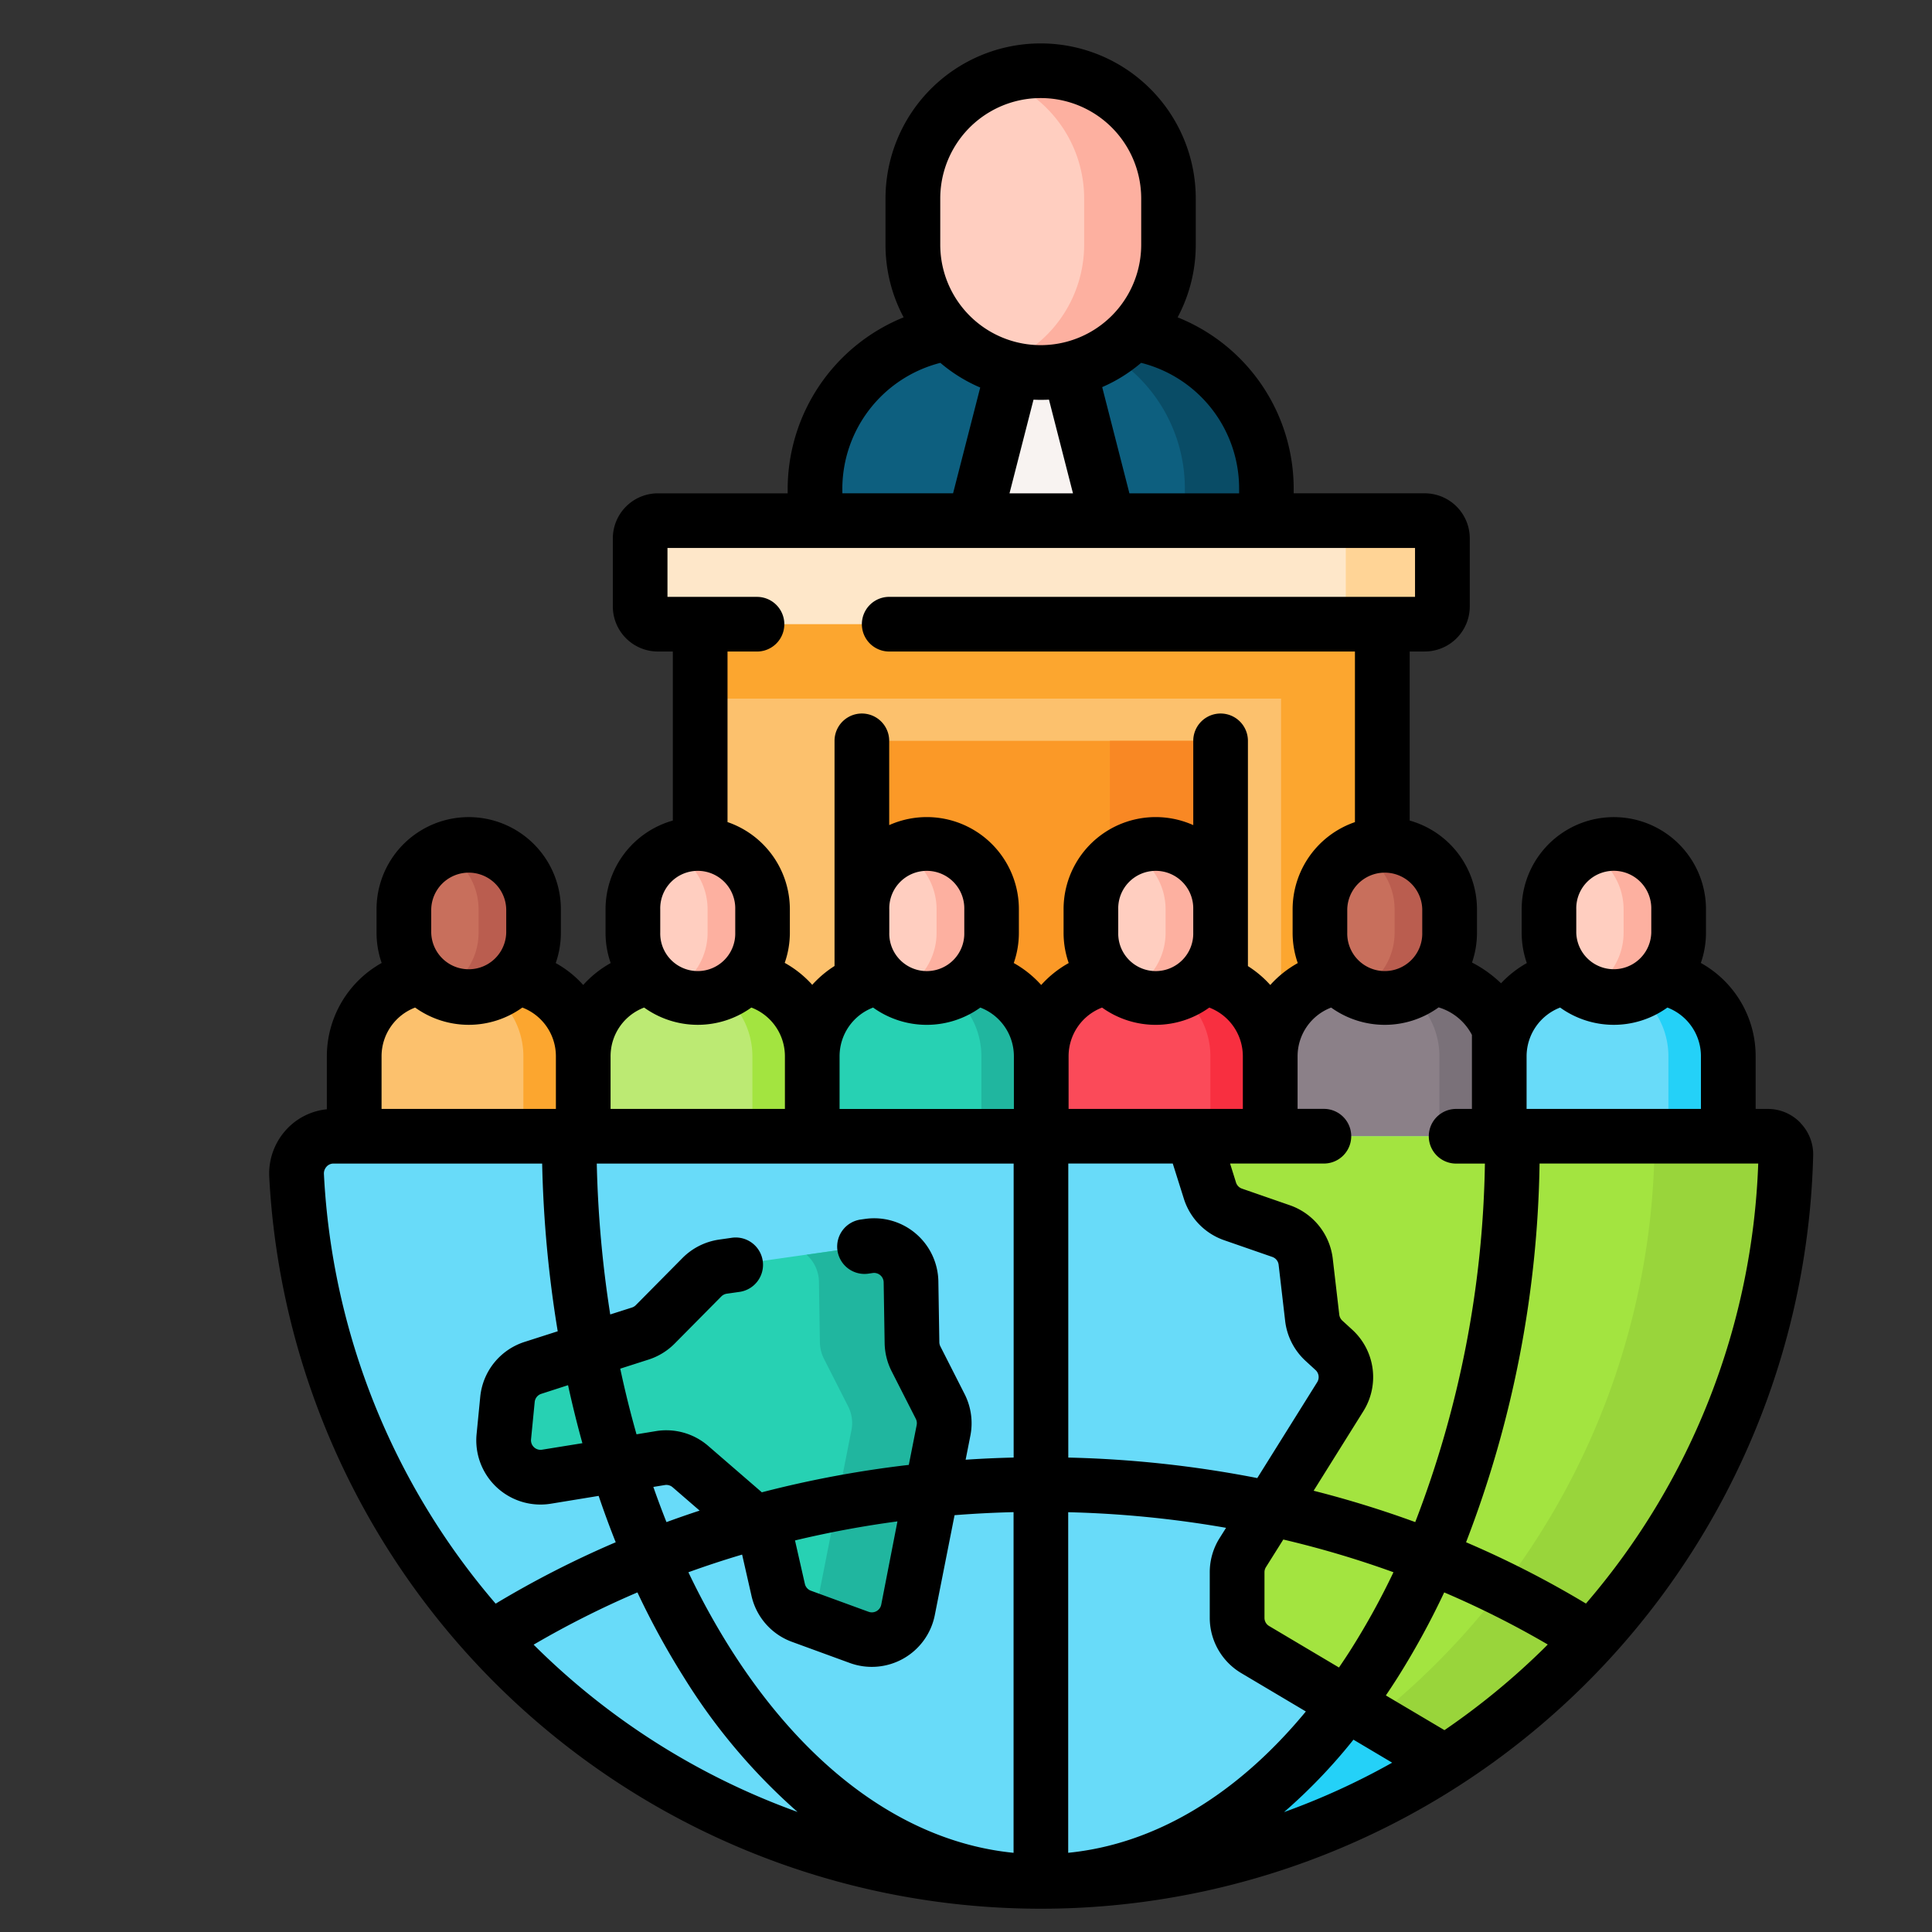 <svg xmlns="http://www.w3.org/2000/svg" width="89" height="89" viewBox="0 0 89 89">
  <rect x="0" y="0" width="89" height="89" fill="#333333" stroke="none"/>
  <g id="Grupo_1028860" data-name="Grupo 1028860" transform="translate(-1110 -852)">
    <rect id="Rectángulo_361584" data-name="Rectángulo 361584" width="89" height="89" transform="translate(1110 852)" fill="none"/>
    <g id="_048-organization" data-name="048-organization" transform="translate(1115 854)">
      <g id="Grupo_1028820" data-name="Grupo 1028820">
        <g id="Grupo_1028816" data-name="Grupo 1028816">
          <g id="Grupo_1028795" data-name="Grupo 1028795" transform="translate(32.544 1.259)">
            <path id="Trazado_775637" data-name="Trazado 775637" d="M214.7,97.9H193.9V86.326a7.222,7.222,0,0,1,7.222-7.222h6.354a7.222,7.222,0,0,1,7.222,7.222Z" transform="translate(-193.901 -67.086)" fill="#0d5f7f"/>
            <g id="Grupo_1028793" data-name="Grupo 1028793" transform="translate(7.456 12.018)">
              <g id="Grupo_1028792" data-name="Grupo 1028792">
                <path id="Trazado_775638" data-name="Trazado 775638" d="M244.02,87.963l-2.271,2a.7.7,0,0,1-.919,0l-2.271-2a.7.7,0,0,1-.215-.7l2.091-8.163h1.707l2.091,8.163A.7.7,0,0,1,244.02,87.963Z" transform="translate(-238.323 -79.104)" fill="#f8f3f1"/>
              </g>
            </g>
            <path id="Trazado_775639" data-name="Trazado 775639" d="M263.369,86.326V97.9H259.61V86.326a7.223,7.223,0,0,0-7.221-7.221h3.759A7.223,7.223,0,0,1,263.369,86.326Z" transform="translate(-242.572 -67.087)" fill="#094c66"/>
            <g id="Grupo_1028794" data-name="Grupo 1028794" transform="translate(4.511)">
              <path id="Trazado_775640" data-name="Trazado 775640" d="M226.666,21.4a5.887,5.887,0,0,1-5.887-5.887V13.387a5.887,5.887,0,1,1,11.775,0v2.125A5.887,5.887,0,0,1,226.666,21.4Z" transform="translate(-220.779 -7.5)" fill="#ffcec0"/>
              <path id="Trazado_775641" data-name="Trazado 775641" d="M252.1,13.391v2.126a5.888,5.888,0,0,1-7.833,5.556,5.889,5.889,0,0,0,3.942-5.556V13.391a5.887,5.887,0,0,0-3.942-5.556,5.887,5.887,0,0,1,7.833,5.556Z" transform="translate(-240.321 -7.504)" fill="#fdb0a0"/>
            </g>
          </g>
          <g id="Grupo_1028797" data-name="Grupo 1028797" transform="translate(24.49 21.982)">
            <path id="Trazado_775642" data-name="Trazado 775642" d="M162.4,153.708h31.418v19.744H162.4Z" transform="translate(-159.635 -149.892)" fill="#fcc16d"/>
            <path id="Trazado_775643" data-name="Trazado 775643" d="M162.4,153.708h31.418v4.385H162.4Z" transform="translate(-159.635 -149.892)" fill="#fca62f"/>
            <path id="Trazado_775644" data-name="Trazado 775644" d="M321.811,153.708h4.664v19.744h-4.664Z" transform="translate(-292.288 -149.892)" fill="#fca62f"/>
            <path id="Trazado_775645" data-name="Trazado 775645" d="M145.911,131.793v3.138a.816.816,0,0,0,.816.816h35.323a.816.816,0,0,0,.816-.816v-3.138a.816.816,0,0,0-.816-.816H146.727a.816.816,0,0,0-.816.816Z" transform="translate(-145.911 -130.976)" fill="#fee7c9"/>
            <path id="Trazado_775646" data-name="Trazado 775646" d="M340,131.789v3.139a.816.816,0,0,1-.816.816h-4.445a.816.816,0,0,0,.816-.816v-3.139a.816.816,0,0,0-.816-.816h4.445a.816.816,0,0,1,.816.816Z" transform="translate(-303.05 -130.973)" fill="#ffd496"/>
            <g id="Grupo_1028796" data-name="Grupo 1028796" transform="translate(10.216 10.145)">
              <path id="Trazado_775647" data-name="Trazado 775647" d="M206.776,191.421H223.3v13.415H206.776Z" transform="translate(-206.776 -191.421)" fill="#fb9927"/>
              <path id="Trazado_775648" data-name="Trazado 775648" d="M274.834,191.42h5.1v13.415h-5.1Z" transform="translate(-263.411 -191.42)" fill="#f98824"/>
            </g>
          </g>
          <g id="Grupo_1028815" data-name="Grupo 1028815">
            <g id="Grupo_1028810" data-name="Grupo 1028810" transform="translate(11.319 36.9)">
              <g id="Grupo_1028799" data-name="Grupo 1028799">
                <path id="Trazado_775649" data-name="Trazado 775649" d="M77.99,264.077H67.44v-4.238a3.663,3.663,0,0,1,3.663-3.663h3.223a3.663,3.663,0,0,1,3.663,3.663Z" transform="translate(-67.44 -250.079)" fill="#fcc16d"/>
                <path id="Trazado_775650" data-name="Trazado 775650" d="M98.459,259.839v4.238H95.7v-4.238a3.664,3.664,0,0,0-3.663-3.663H94.8A3.664,3.664,0,0,1,98.459,259.839Z" transform="translate(-87.909 -250.079)" fill="#fca62f"/>
                <g id="Grupo_1028798" data-name="Grupo 1028798" transform="translate(2.288)">
                  <path id="Trazado_775651" data-name="Trazado 775651" d="M84.061,226.906a2.986,2.986,0,0,1-2.986-2.986v-1.078a2.986,2.986,0,0,1,5.973,0v1.078A2.987,2.987,0,0,1,84.061,226.906Z" transform="translate(-81.075 -219.855)" fill="#c86f5c"/>
                  <path id="Trazado_775652" data-name="Trazado 775652" d="M95.571,222.839v1.078a2.988,2.988,0,0,1-4.254,2.705,2.984,2.984,0,0,0,1.72-2.705v-1.078a2.985,2.985,0,0,0-1.72-2.7,2.988,2.988,0,0,1,4.254,2.7Z" transform="translate(-89.598 -219.852)" fill="#ba5d4f"/>
                </g>
              </g>
              <g id="Grupo_1028801" data-name="Grupo 1028801" transform="translate(10.55)">
                <path id="Trazado_775653" data-name="Trazado 775653" d="M140.844,264.077H130.295v-4.238a3.663,3.663,0,0,1,3.663-3.663h3.223a3.663,3.663,0,0,1,3.663,3.663v4.238Z" transform="translate(-130.295 -250.079)" fill="#bcea73"/>
                <path id="Trazado_775654" data-name="Trazado 775654" d="M161.313,259.839v4.238h-2.758v-4.238a3.664,3.664,0,0,0-3.663-3.663h2.758A3.664,3.664,0,0,1,161.313,259.839Z" transform="translate(-150.764 -250.079)" fill="#a3e440"/>
                <g id="Grupo_1028800" data-name="Grupo 1028800" transform="translate(2.288)">
                  <path id="Trazado_775655" data-name="Trazado 775655" d="M146.915,226.906a2.986,2.986,0,0,1-2.986-2.986v-1.078a2.986,2.986,0,0,1,5.973,0v1.078A2.986,2.986,0,0,1,146.915,226.906Z" transform="translate(-143.929 -219.855)" fill="#ffcec0"/>
                  <path id="Trazado_775656" data-name="Trazado 775656" d="M158.426,222.839v1.078a2.988,2.988,0,0,1-4.254,2.705,2.984,2.984,0,0,0,1.72-2.705v-1.078a2.985,2.985,0,0,0-1.72-2.7,2.988,2.988,0,0,1,4.254,2.7Z" transform="translate(-152.453 -219.852)" fill="#fdb0a0"/>
                </g>
              </g>
              <g id="Grupo_1028803" data-name="Grupo 1028803" transform="translate(21.099)">
                <path id="Trazado_775657" data-name="Trazado 775657" d="M203.7,264.077H193.149v-4.238a3.663,3.663,0,0,1,3.663-3.663h3.223a3.663,3.663,0,0,1,3.663,3.663v4.238Z" transform="translate(-193.149 -250.079)" fill="#27d1b3"/>
                <path id="Trazado_775658" data-name="Trazado 775658" d="M224.167,259.839v4.238h-2.758v-4.238a3.664,3.664,0,0,0-3.663-3.663H220.5A3.664,3.664,0,0,1,224.167,259.839Z" transform="translate(-213.618 -250.079)" fill="#20b69f"/>
                <g id="Grupo_1028802" data-name="Grupo 1028802" transform="translate(2.288)">
                  <path id="Trazado_775659" data-name="Trazado 775659" d="M209.769,226.906a2.986,2.986,0,0,1-2.986-2.986v-1.078a2.986,2.986,0,1,1,5.973,0v1.078A2.986,2.986,0,0,1,209.769,226.906Z" transform="translate(-206.783 -219.855)" fill="#ffcec0"/>
                  <path id="Trazado_775660" data-name="Trazado 775660" d="M221.28,222.839v1.078a2.988,2.988,0,0,1-4.254,2.705,2.984,2.984,0,0,0,1.72-2.705v-1.078a2.985,2.985,0,0,0-1.72-2.7,2.988,2.988,0,0,1,4.254,2.7Z" transform="translate(-215.307 -219.852)" fill="#fdb0a0"/>
                </g>
              </g>
              <g id="Grupo_1028805" data-name="Grupo 1028805" transform="translate(31.648)">
                <path id="Trazado_775661" data-name="Trazado 775661" d="M266.552,264.077H256v-4.238a3.663,3.663,0,0,1,3.663-3.663h3.223a3.663,3.663,0,0,1,3.663,3.663v4.238Z" transform="translate(-256.003 -250.079)" fill="#fb4a59"/>
                <path id="Trazado_775662" data-name="Trazado 775662" d="M287.021,259.839v4.238h-2.758v-4.238a3.664,3.664,0,0,0-3.663-3.663h2.758A3.664,3.664,0,0,1,287.021,259.839Z" transform="translate(-276.472 -250.079)" fill="#f82f40"/>
                <g id="Grupo_1028804" data-name="Grupo 1028804" transform="translate(2.288)">
                  <path id="Trazado_775663" data-name="Trazado 775663" d="M272.623,226.906a2.986,2.986,0,0,1-2.986-2.986v-1.078a2.986,2.986,0,1,1,5.973,0v1.078A2.986,2.986,0,0,1,272.623,226.906Z" transform="translate(-269.637 -219.855)" fill="#ffcec0"/>
                  <path id="Trazado_775664" data-name="Trazado 775664" d="M284.134,222.839v1.078a2.988,2.988,0,0,1-4.254,2.705,2.984,2.984,0,0,0,1.72-2.705v-1.078a2.985,2.985,0,0,0-1.72-2.7,2.988,2.988,0,0,1,4.254,2.7Z" transform="translate(-278.161 -219.852)" fill="#fdb0a0"/>
                </g>
              </g>
              <g id="Grupo_1028807" data-name="Grupo 1028807" transform="translate(42.198)">
                <path id="Trazado_775665" data-name="Trazado 775665" d="M329.406,264.077H318.857v-4.238a3.663,3.663,0,0,1,3.663-3.663h3.223a3.663,3.663,0,0,1,3.663,3.663v4.238Z" transform="translate(-318.857 -250.079)" fill="#8b8088"/>
                <path id="Trazado_775666" data-name="Trazado 775666" d="M349.875,259.839v4.238h-2.758v-4.238a3.664,3.664,0,0,0-3.663-3.663h2.758A3.664,3.664,0,0,1,349.875,259.839Z" transform="translate(-339.326 -250.079)" fill="#7a7179"/>
                <g id="Grupo_1028806" data-name="Grupo 1028806" transform="translate(2.288)">
                  <path id="Trazado_775667" data-name="Trazado 775667" d="M335.477,226.906a2.986,2.986,0,0,1-2.986-2.986v-1.078a2.986,2.986,0,0,1,5.973,0v1.078A2.986,2.986,0,0,1,335.477,226.906Z" transform="translate(-332.491 -219.855)" fill="#c86f5c"/>
                  <path id="Trazado_775668" data-name="Trazado 775668" d="M346.988,222.839v1.078a2.988,2.988,0,0,1-4.254,2.705,2.985,2.985,0,0,0,1.72-2.705v-1.078a2.985,2.985,0,0,0-1.72-2.7,2.988,2.988,0,0,1,4.254,2.7Z" transform="translate(-341.015 -219.852)" fill="#ba5d4f"/>
                </g>
              </g>
              <g id="Grupo_1028809" data-name="Grupo 1028809" transform="translate(52.747)">
                <path id="Trazado_775669" data-name="Trazado 775669" d="M392.261,264.077H381.712v-4.238a3.663,3.663,0,0,1,3.663-3.663H388.6a3.663,3.663,0,0,1,3.663,3.663v4.238Z" transform="translate(-381.712 -250.079)" fill="#68dbf9"/>
                <path id="Trazado_775670" data-name="Trazado 775670" d="M412.73,259.839v4.238h-2.758v-4.238a3.664,3.664,0,0,0-3.663-3.663h2.758A3.664,3.664,0,0,1,412.73,259.839Z" transform="translate(-402.181 -250.079)" fill="#24d1f8"/>
                <g id="Grupo_1028808" data-name="Grupo 1028808" transform="translate(2.288)">
                  <path id="Trazado_775671" data-name="Trazado 775671" d="M398.331,226.906a2.986,2.986,0,0,1-2.986-2.986v-1.078a2.986,2.986,0,0,1,5.973,0v1.078A2.986,2.986,0,0,1,398.331,226.906Z" transform="translate(-395.345 -219.855)" fill="#ffcec0"/>
                  <path id="Trazado_775672" data-name="Trazado 775672" d="M409.842,222.839v1.078a2.988,2.988,0,0,1-4.254,2.705,2.984,2.984,0,0,0,1.72-2.705v-1.078a2.985,2.985,0,0,0-1.72-2.7,2.988,2.988,0,0,1,4.254,2.7Z" transform="translate(-403.869 -219.852)" fill="#fdb0a0"/>
                </g>
              </g>
            </g>
            <g id="Grupo_1028814" data-name="Grupo 1028814">
              <g id="Grupo_1028813" data-name="Grupo 1028813">
                <g id="Grupo_1028812" data-name="Grupo 1028812">
                  <g id="Grupo_1028811" data-name="Grupo 1028811">
                    <path id="Trazado_775673" data-name="Trazado 775673" fill="#9ce6fb"/>
                  </g>
                </g>
              </g>
            </g>
          </g>
        </g>
        <g id="Grupo_1028819" data-name="Grupo 1028819" transform="translate(8.662 50.342)">
          <path id="Trazado_775674" data-name="Trazado 775674" d="M119.378,299.945a.84.84,0,0,1,.84.861,34.333,34.333,0,0,1-68.607.947,1.711,1.711,0,0,1,1.7-1.807Z" transform="translate(-51.608 -299.945)" fill="#68dbf9"/>
          <path id="Trazado_775675" data-name="Trazado 775675" d="M275.188,300.807a34.332,34.332,0,0,1-34.321,33.471q-1.533,0-3.032-.133a34.334,34.334,0,0,0,31.291-33.338.84.84,0,0,0-.839-.861h6.061A.84.84,0,0,1,275.188,300.807Z" transform="translate(-206.578 -299.946)" fill="#24d1f8"/>
          <g id="Grupo_1028817" data-name="Grupo 1028817" transform="translate(41.279 0)">
            <path id="Trazado_775676" data-name="Trazado 775676" d="M324.881,300.809a34.3,34.3,0,0,1-15.692,27.982h0l-8.754-5.2a1.7,1.7,0,0,1-.832-1.462v-2.1a1.694,1.694,0,0,1,.258-.9l4.494-7.19a1.7,1.7,0,0,0-.294-2.153l-.461-.423a1.7,1.7,0,0,1-.539-1.057l-.3-2.581a1.7,1.7,0,0,0-1.131-1.411l-2.213-.769a1.694,1.694,0,0,1-1.06-1.087l-.805-2.514h26.49A.84.84,0,0,1,324.881,300.809Z" transform="translate(-297.55 -299.948)" fill="#a3e440"/>
            <path id="Trazado_775677" data-name="Trazado 775677" d="M366.121,300.807a34.3,34.3,0,0,1-15.692,27.982h0l-3.319-1.97a34.271,34.271,0,0,0,12.951-26.012.84.84,0,0,0-.839-.861h6.061A.84.84,0,0,1,366.121,300.807Z" transform="translate(-338.79 -299.946)" fill="#99d53b"/>
          </g>
          <g id="Grupo_1028818" data-name="Grupo 1028818" transform="translate(9.54 5.029)">
            <path id="Trazado_775678" data-name="Trazado 775678" d="M117.579,331.371l-2.15,2.172a1.7,1.7,0,0,1-.689.423l-4.945,1.585A1.7,1.7,0,0,0,108.622,337l-.168,1.717a1.7,1.7,0,0,0,1.966,1.843l5.244-.86a1.7,1.7,0,0,1,1.387.392l3,2.6a1.7,1.7,0,0,1,.545.909l.493,2.174a1.7,1.7,0,0,0,1.074,1.22l2.657.971a1.7,1.7,0,0,0,2.251-1.267l1.636-8.277a1.7,1.7,0,0,0-.151-1.1l-1.118-2.205a1.7,1.7,0,0,1-.183-.741l-.045-2.8a1.7,1.7,0,0,0-1.939-1.655l-6.724.96A1.7,1.7,0,0,0,117.579,331.371Z" transform="translate(-108.445 -329.906)" fill="#27d1b3"/>
            <path id="Trazado_775679" data-name="Trazado 775679" d="M197.877,338.426l-1.636,8.276a1.7,1.7,0,0,1-2.25,1.266l-2.163-.79A1.639,1.639,0,0,0,192,346.7l1.635-8.276a1.7,1.7,0,0,0-.151-1.1l-1.118-2.2a1.729,1.729,0,0,1-.183-.741l-.044-2.8a1.7,1.7,0,0,0-.571-1.244l2.874-.411a1.7,1.7,0,0,1,1.939,1.655l.046,2.8a1.679,1.679,0,0,0,.184.741l1.118,2.2a1.709,1.709,0,0,1,.151,1.1Z" transform="translate(-177.615 -329.908)" fill="#20b69f"/>
          </g>
        </g>
      </g>
      <path id="Trazado_775680" data-name="Trazado 775680" d="M114.638,49.717a2.083,2.083,0,0,0-1.5-.633h-.557V46.66a4.907,4.907,0,0,0-2.525-4.3,4.224,4.224,0,0,0,.237-1.4V39.887a4.245,4.245,0,0,0-8.49,0v1.078a4.227,4.227,0,0,0,.237,1.4,4.932,4.932,0,0,0-1.188.932,5.651,5.651,0,0,0-1.337-.957,4.225,4.225,0,0,0,.229-1.372V39.887a4.252,4.252,0,0,0-3.1-4.087V28.012h.693a2.077,2.077,0,0,0,2.075-2.075V22.8a2.077,2.077,0,0,0-2.075-2.075H91.3V20.5a8.5,8.5,0,0,0-5.346-7.881,7.1,7.1,0,0,0,.835-3.346V7.146a7.146,7.146,0,1,0-14.292,0V9.271a7.1,7.1,0,0,0,.835,3.348A8.547,8.547,0,0,0,67.99,20.5v.226H62.01A2.077,2.077,0,0,0,59.936,22.8v3.138a2.077,2.077,0,0,0,2.075,2.075H62.7V35.8a4.252,4.252,0,0,0-3.1,4.087v1.078a4.227,4.227,0,0,0,.237,1.4,4.891,4.891,0,0,0-1.266,1.009,4.885,4.885,0,0,0-1.266-1.009,4.224,4.224,0,0,0,.237-1.4V39.887a4.245,4.245,0,0,0-8.491,0v1.078a4.224,4.224,0,0,0,.236,1.395,4.927,4.927,0,0,0-2.525,4.3V49.1a2.928,2.928,0,0,0-1.839.906,3,3,0,0,0-.815,2.209,35.592,35.592,0,0,0,71.123-.981,2.08,2.08,0,0,0-.6-1.517Zm-4.577-.633h-8.032V46.66a2.413,2.413,0,0,1,1.546-2.246,4.231,4.231,0,0,0,4.94,0,2.4,2.4,0,0,1,1.546,2.245Zm-5.743-9.2a1.728,1.728,0,1,1,3.455,0v1.078a1.728,1.728,0,0,1-3.455,0Zm-4.806,9.2h-.729a1.259,1.259,0,1,0,0,2.518h1.326A47.9,47.9,0,0,1,96.9,68.117a47.9,47.9,0,0,0-4.681-1.444L94.515,63A2.958,2.958,0,0,0,94,59.256l-.459-.42a.447.447,0,0,1-.141-.276l-.3-2.578a2.972,2.972,0,0,0-1.969-2.458l-2.215-.769a.438.438,0,0,1-.273-.282L88.37,51.6h4.322a1.259,1.259,0,0,0,0-2.518H91.48V46.66a2.4,2.4,0,0,1,1.546-2.245,4.231,4.231,0,0,0,4.951-.009,2.557,2.557,0,0,1,1.534,1.268v3.41Zm-6.128,25.73-3.215-1.909a.434.434,0,0,1-.214-.378v-2.1a.439.439,0,0,1,.067-.234l.8-1.273a45.538,45.538,0,0,1,5.075,1.507,33.936,33.936,0,0,1-1.936,3.517c-.188.3-.379.584-.572.868Zm-33.1-13.767,1.3-.417a2.969,2.969,0,0,0,1.2-.736l2.15-2.172a.443.443,0,0,1,.251-.126l.559-.08a1.259,1.259,0,1,0-.356-2.492l-.559.08a2.975,2.975,0,0,0-1.684.847l-2.15,2.172a.442.442,0,0,1-.179.11l-1,.319a52.164,52.164,0,0,1-.62-6.95H78.4V65.144q-1.111.026-2.212.1l.219-1.109a2.972,2.972,0,0,0-.264-1.911l-1.118-2.2a.446.446,0,0,1-.048-.192l-.045-2.8a2.958,2.958,0,0,0-3.376-2.881l-.175.025a1.259,1.259,0,1,0,.356,2.492l.175-.025a.441.441,0,0,1,.5.429l.045,2.8a2.976,2.976,0,0,0,.319,1.29l1.118,2.2a.443.443,0,0,1,.039.285l-.363,1.835A49.9,49.9,0,0,0,66.8,66.745l-2.469-2.136a2.951,2.951,0,0,0-2.415-.682l-.889.146q-.421-1.481-.75-3.025Zm-1.748,3.435-1.858.3a.44.44,0,0,1-.51-.478l.168-1.717a.44.44,0,0,1,.3-.377l1.237-.4q.295,1.352.658,2.663Zm17.59-23.517a1.728,1.728,0,1,1-3.455,0V39.886a1.728,1.728,0,1,1,3.455,0Zm-4.2,3.45a4.231,4.231,0,0,0,4.939,0,2.4,2.4,0,0,1,1.546,2.246v2.424H70.381V46.66A2.4,2.4,0,0,1,71.927,44.414Zm14.747-3.45a1.728,1.728,0,1,1-3.455,0V39.886a1.728,1.728,0,1,1,3.455,0Zm-4.2,3.45a4.231,4.231,0,0,0,4.939,0,2.4,2.4,0,0,1,1.546,2.245v2.424H80.931V46.66A2.4,2.4,0,0,1,82.477,44.414Zm3.774,8.825A2.966,2.966,0,0,0,88.1,55.133l2.213.768a.437.437,0,0,1,.294.367l.3,2.581a2.966,2.966,0,0,0,.939,1.841l.461.423a.441.441,0,0,1,.077.558l-2.761,4.418a51.382,51.382,0,0,0-8.706-.944V51.6h4.813Zm-13.2,14.843L72.3,71.921a.441.441,0,0,1-.583.328l-2.657-.971a.439.439,0,0,1-.278-.316l-.454-2a47.36,47.36,0,0,1,4.731-.879ZM62.329,66.411a.442.442,0,0,1,.36.1l1.245,1.077q-.769.252-1.527.53-.318-.8-.605-1.621Zm3.562,3.2.432,1.9a2.947,2.947,0,0,0,1.869,2.124l2.657.971a2.958,2.958,0,0,0,3.918-2.2l.911-4.607q1.35-.107,2.718-.14V83.352c-4.89-.484-9.482-3.779-13.043-9.406a33.972,33.972,0,0,1-1.936-3.518q1.221-.442,2.474-.814ZM80.913,83.351V67.662a49.045,49.045,0,0,1,7.272.719l-.3.477a2.951,2.951,0,0,0-.451,1.57v2.1a2.966,2.966,0,0,0,1.448,2.544l2.979,1.769C88.675,80.7,84.893,82.957,80.913,83.351Zm16.31-43.465v1.078a1.728,1.728,0,1,1-3.455,0V39.886a1.728,1.728,0,0,1,3.455,0ZM88.787,20.5v.226H83.733l-1.254-4.893a7.159,7.159,0,0,0,1.793-1.118A5.972,5.972,0,0,1,88.787,20.5Zm-9.14-4.081c.128,0,.254,0,.38-.01l1.106,4.317H78.209l1.106-4.315c.11.005.221.009.332.009ZM75.019,7.146a4.628,4.628,0,0,1,9.257,0V9.271a4.628,4.628,0,1,1-9.257,0ZM70.508,20.5a6,6,0,0,1,4.516-5.785,7.158,7.158,0,0,0,1.836,1.137L75.61,20.724h-5.1Zm-3.931,7.514a1.259,1.259,0,1,0,0-2.518H62.453V23.242H96.89v2.253H72.667a1.259,1.259,0,0,0,0,2.518H94.122v7.859a4.252,4.252,0,0,0-2.871,4.016v1.078a4.229,4.229,0,0,0,.237,1.4,4.895,4.895,0,0,0-1.266,1.009,4.893,4.893,0,0,0-1.03-.87V32.128a1.259,1.259,0,1,0-2.518,0V36.01A4.242,4.242,0,0,0,80.7,39.886v1.078a4.224,4.224,0,0,0,.237,1.4,4.889,4.889,0,0,0-1.268,1.011,4.917,4.917,0,0,0-1.264-1.012,4.224,4.224,0,0,0,.236-1.395V39.886a4.242,4.242,0,0,0-5.974-3.876V32.128a1.259,1.259,0,1,0-2.518,0V42.5a4.917,4.917,0,0,0-1.027.867,4.889,4.889,0,0,0-1.268-1.011,4.224,4.224,0,0,0,.237-1.4V39.886a4.252,4.252,0,0,0-2.872-4.016V28.012h1.356ZM62.12,39.886a1.728,1.728,0,1,1,3.455,0v1.078a1.728,1.728,0,1,1-3.455,0Zm-.742,4.528a4.231,4.231,0,0,0,4.939,0,2.4,2.4,0,0,1,1.546,2.245v2.424H59.832V46.66A2.394,2.394,0,0,1,61.378,44.414Zm-9.808-4.528a1.728,1.728,0,0,1,3.455,0v1.078a1.728,1.728,0,0,1-3.455,0Zm-.742,4.528a4.231,4.231,0,0,0,4.939,0,2.4,2.4,0,0,1,1.546,2.245v2.424H49.282V46.66A2.4,2.4,0,0,1,50.829,44.414Zm-4.077,7.325a.433.433,0,0,1,.32-.138h9.609a54.537,54.537,0,0,0,.717,7.726l-1.528.49a2.957,2.957,0,0,0-2.041,2.528l-.168,1.717a2.958,2.958,0,0,0,3.423,3.208l2.2-.36q.368,1.088.786,2.136a45.356,45.356,0,0,0-5.531,2.828,32.907,32.907,0,0,1-7.911-19.79.461.461,0,0,1,.126-.345Zm9.536,22.025a42.906,42.906,0,0,1,4.782-2.408,36.492,36.492,0,0,0,2.156,3.937,27.582,27.582,0,0,0,5.22,6.176A33.089,33.089,0,0,1,56.288,73.764Zm37.766,4.376L95.837,79.2a32.746,32.746,0,0,1-4.98,2.276A25.294,25.294,0,0,0,94.054,78.139Zm4.194-.438-2.7-1.6c.179-.265.356-.534.531-.809a36.456,36.456,0,0,0,2.156-3.937,42.863,42.863,0,0,1,4.771,2.4c-.081.081-.161.163-.244.244A33.372,33.372,0,0,1,98.248,77.7Zm6.516-5.832a45.3,45.3,0,0,0-5.522-2.824A50.479,50.479,0,0,0,102.627,51.6H112.7A32.839,32.839,0,0,1,104.764,71.869Z" transform="translate(-36.705 0)"/>
    </g>
  </g>
</svg>
